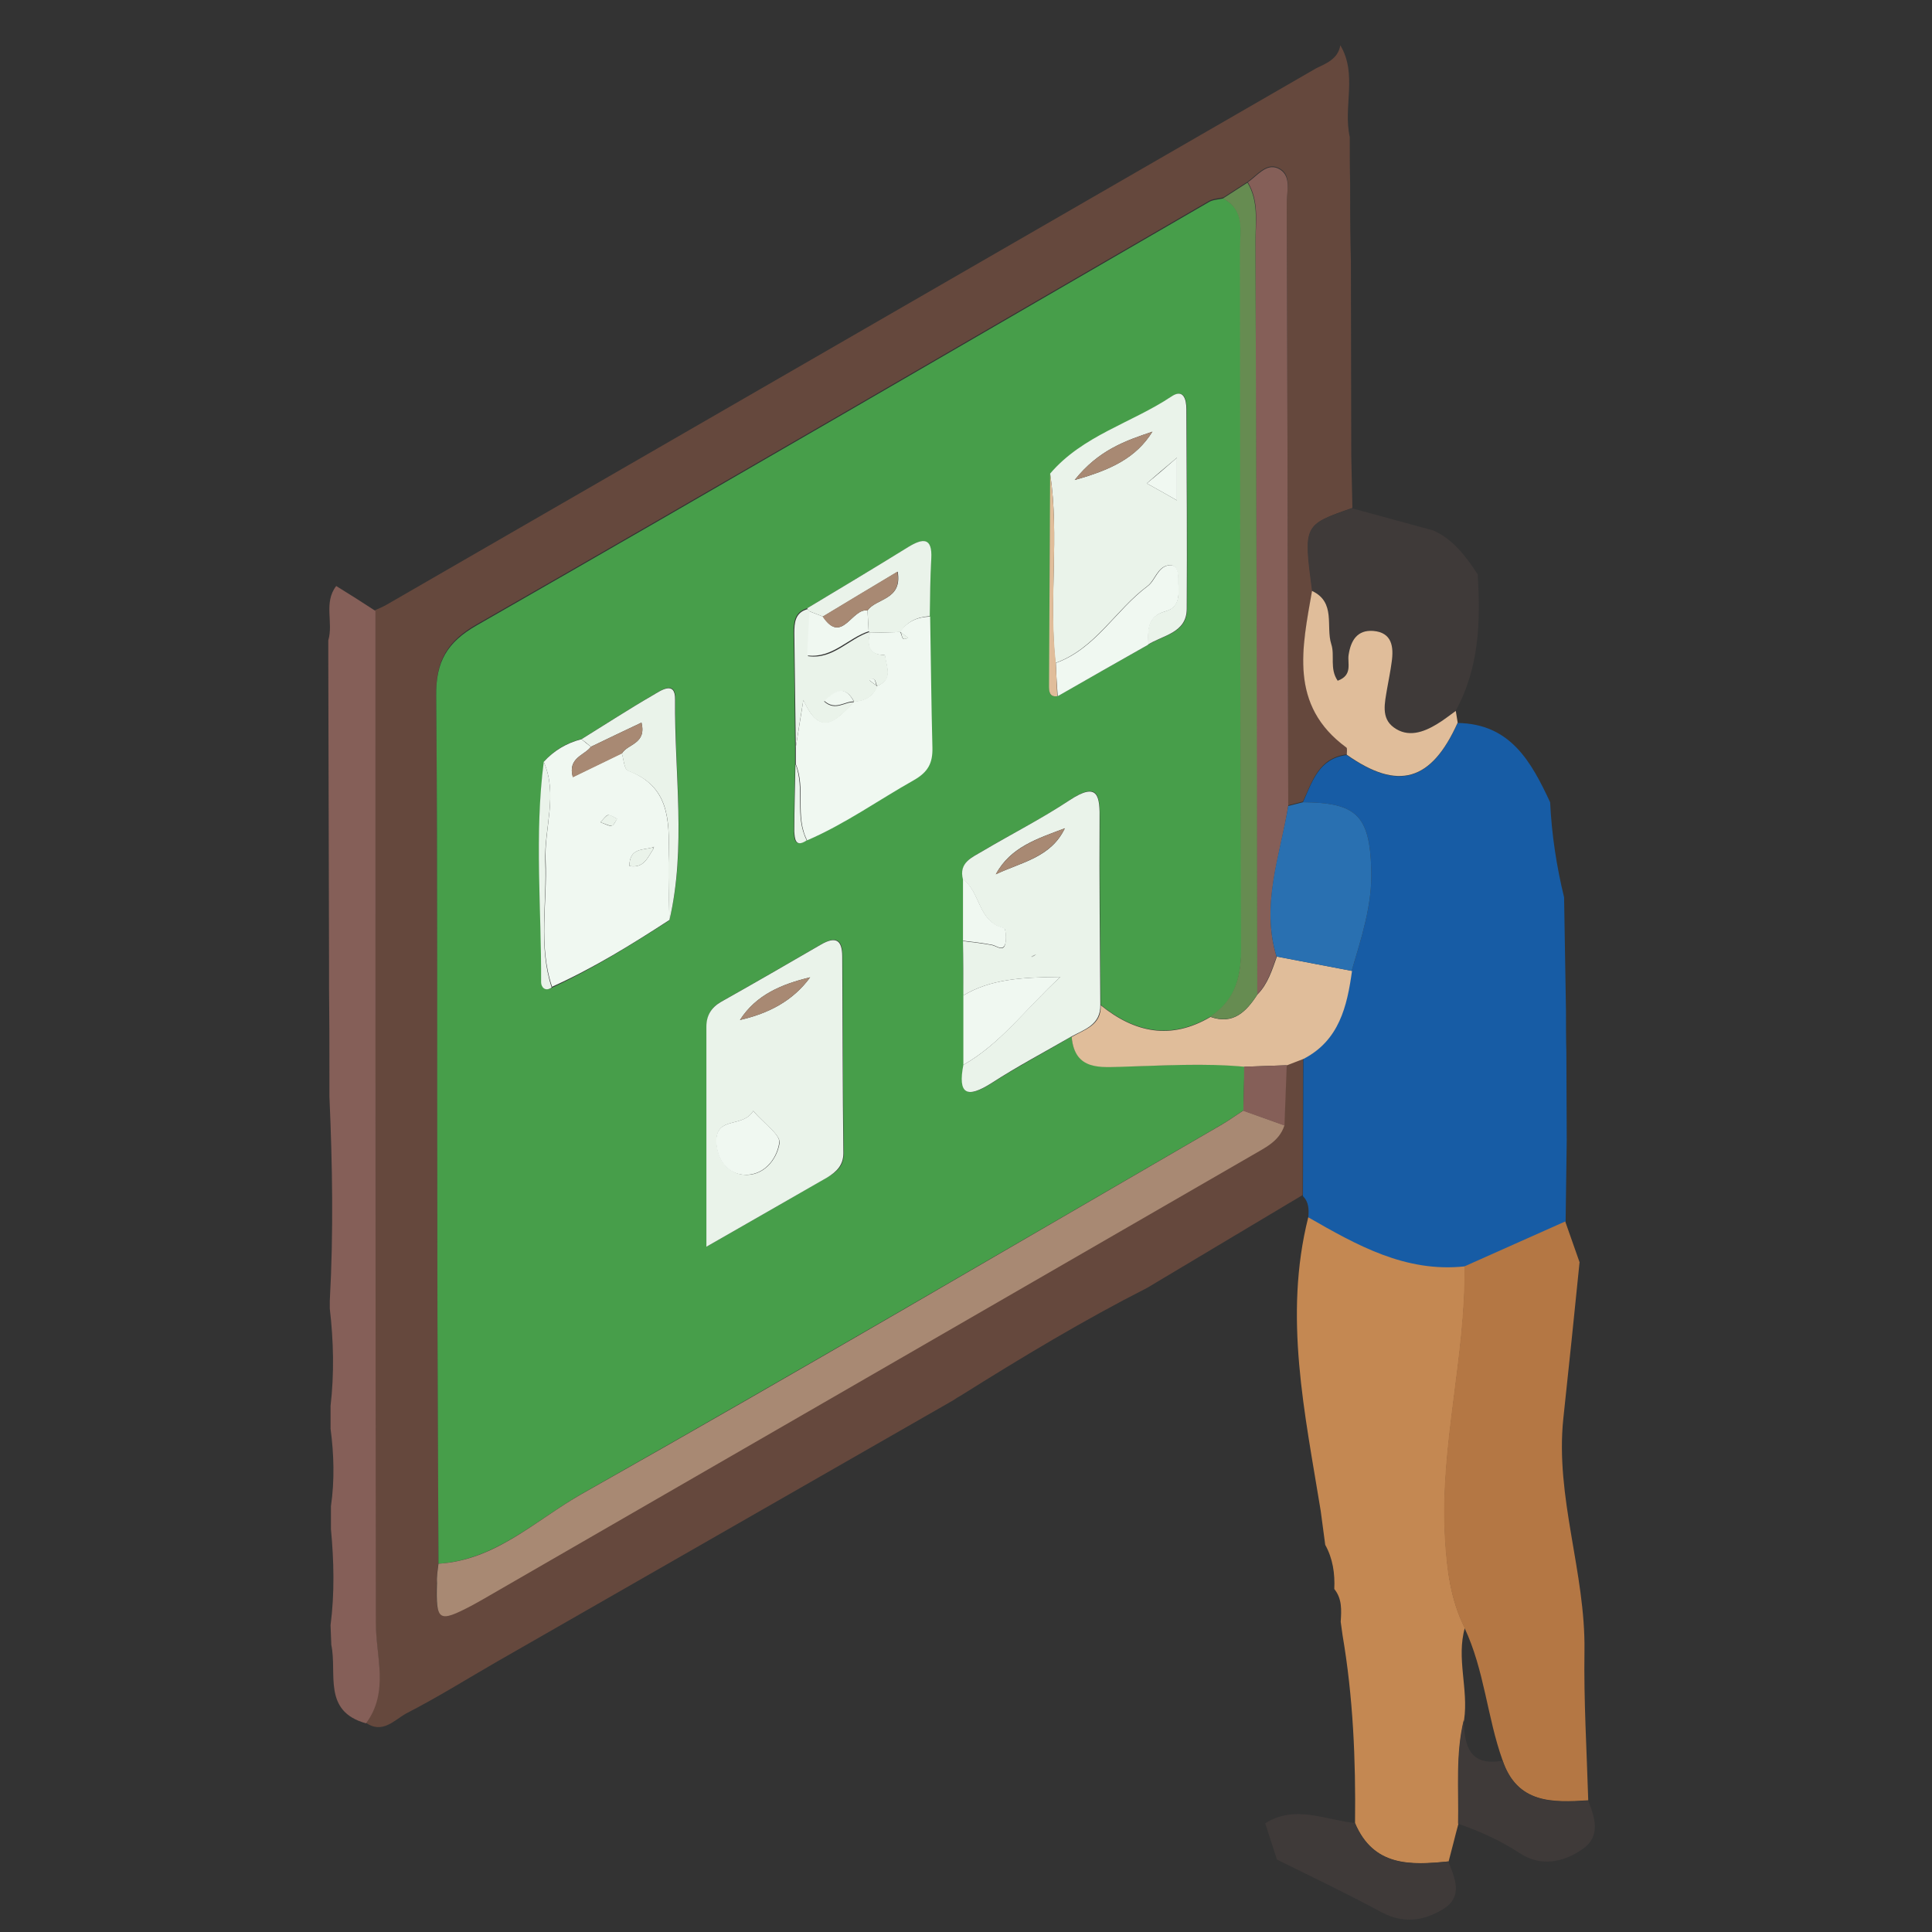 <?xml version="1.0" encoding="utf-8"?>
<!-- Generator: Adobe Illustrator 23.0.6, SVG Export Plug-In . SVG Version: 6.00 Build 0)  -->
<svg version="1.1" xmlns="http://www.w3.org/2000/svg" xmlns:xlink="http://www.w3.org/1999/xlink" x="0px" y="0px"
	 viewBox="0 0 512 512" style="enable-background:new 0 0 512 512;" xml:space="preserve">
<rect x="0" y="0" width="512" height="512" fill="#333333" stroke="none"/>
<style type="text/css">
	.st0{display:none;}
	.st1{display:inline;}
	.st2{fill:#65483D;}
	.st3{fill:#175CA5;}
	.st4{fill:#C48852;}
	.st5{fill:#B47744;}
	.st6{fill:#855F58;}
	.st7{fill:#3F3A39;}
	.st8{fill:#E0BD9A;}
	.st9{fill:#479E4A;}
	.st10{fill:#A88973;}
	.st11{fill:#2970B1;}
	.st12{fill:#668C51;}
	.st13{fill:#EAF3EA;}
	.st14{fill:#F0F8F1;}
</style>
<g id="Layer_1" class="st0">
	<path class="st1" d="M50.3,505c-9.6-2.8-18.1-7.2-22.4-16.8c-2-4.5-3.6-9.5-3.6-14.4c-0.3-40.5-0.2-81.1-0.2-121.6
		c0-0.6,0.1-1.2,0.2-2.1c20.5,0,40.7,0,61.6,0c0,30.7,0,61.4,0,92.5c114,0,227.4,0,341.4,0c0-30.7,0-61.5,0-92.5
		c20.8,0,41.1,0,62.2,0c0,1.8,0,3.6,0,5.5c0,37.1,0,74.3,0,111.4c0,22.4-5.4,30.1-26.2,37.9C325.6,505,188,505,50.3,505z"/>
	<path class="st1" d="M303.3,163.7c0,2.7,0,4.6,0,6.6c0,63.8,0,127.6,0,191.4c0,13.6-5.6,19.2-19,19.2c-18.7,0-37.5,0-56.2,0
		c-11.9,0-17.8-6-17.9-17.9c0-64.3,0-128.6,0-192.8c0-1.9,0-3.8,0-6.4c-2,0-3.7,0-5.4,0c-18.6,0-37.1,0.1-55.7-0.1
		c-11.8-0.1-19.2-10.2-15.3-20.7c0.9-2.4,2.4-4.6,4.1-6.5c35.3-40.4,70.5-80.8,105.9-121.1c8.1-9.2,17.9-9.2,26.1,0.1
		c35.2,40.2,70.4,80.5,105.6,120.7c4.7,5.4,7,11.3,3.9,18.2c-3.2,7-9.2,9.4-16.6,9.3c-17.9-0.1-35.9,0-53.8,0
		C307.3,163.7,305.6,163.7,303.3,163.7z"/>
</g>
<g id="Layer_2" class="st0">
	<path class="st1" d="M15.7,507c-0.8-0.5-1.6-1-2.4-1.5c-6.3-3.4-9.6-9.9-8.1-16.3c1.6-6.8,7.2-11.4,14.5-11.6c1.4-0.1,2.9,0,4.8,0
		c0-67.8,0-135.1,0-202.7c153.8,0,307.1,0,460.8,0c0,67.6,0,135,0,202.7c1.8,0,3,0,4.3,0c7.7,0.2,13.3,4.6,15,11.7
		c1.5,6.5-1.9,13.1-8.5,16.5c-0.7,0.4-1.3,0.8-1.9,1.2C334.6,507,175.1,507,15.7,507z M426.5,383.9c0-21.2,0-42.5,0-63.7
		c0-10.2-6-16.1-16.2-16.1c-20.7,0-41.5,0-62.2,0c-10.4,0-16.4,5.9-16.4,16.5c-0.1,42-0.1,84,0,126c0,10.5,6,16.4,16.5,16.4
		c20.6,0,41.2,0,61.8,0c10.8,0,16.6-5.9,16.6-16.7C426.5,425.4,426.5,404.7,426.5,383.9z M83.3,383.5c0,21.1,0,42.1,0,63.2
		c0,10.1,6,16.1,16.2,16.1c20.7,0,41.5,0,62.2,0c10.4,0,16.4-6,16.4-16.5c0.1-42,0.1-84,0-126c0-10.5-6-16.4-16.5-16.4
		c-20.6,0-41.2,0-61.8,0c-10.8,0-16.6,5.9-16.6,16.7C83.3,341.7,83.3,362.6,83.3,383.5z M302.2,383.4c0-20.9,0-41.8,0-62.7
		c0-11-5.7-16.7-16.6-16.7c-20.4,0-40.8,0-61.3,0c-11.2,0-16.8,5.6-16.8,16.9c0,41.7,0,83.3,0,125c0,11.3,5.6,16.9,16.8,16.9
		c20.3,0,40.5,0,60.8,0c11.5,0,17-5.6,17-17.2C302.2,424.9,302.2,404.2,302.2,383.4z"/>
	<path class="st1" d="M4.9,201.3c166.9,0,333.2,0,499.8,0c0,10.7,0.5,21.3-0.2,31.8c-0.4,6.9-6.8,11.8-13.9,12.1
		c-1.5,0.1-2.9,0-4.4,0c-154.2,0-308.4,0-462.6,0c-13.5,0-18.7-5.1-18.7-18.6C4.9,218.3,4.9,210,4.9,201.3z"/>
	<path class="st1" d="M151.8,171.5c-49,0-97.6,0-146.5,0c-2.1-22.3,1.4-43.1,16.2-60.9c3.1-3.7,6.9-6.9,10.3-10.4
		c2.2-2.3,4-2.2,6.7-0.3c24.6,17.5,55.2,17.4,80-0.1c2.5-1.7,4-1.8,6.3,0.1c16.2,13.6,25.3,30.9,26.9,52
		C152.2,158.2,151.8,164.5,151.8,171.5z"/>
	<path class="st1" d="M328.4,171.5c-49.2,0-97.8,0-146.7,0c-2.7-28.5,4.4-53,27-71.9c2.2-1.8,3.7-1.6,5.9,0
		c25.3,17.7,55.1,17.7,80.4,0c2.6-1.8,4.1-1.5,6.3,0.4c17.2,14.7,26.4,33.3,27,55.9C328.5,160.9,328.4,166,328.4,171.5z"/>
	<path class="st1" d="M504.9,171.5c-49.3,0-97.9,0-146.6,0c-2.7-28.3,4.3-52.8,26.7-71.6c2.2-1.8,3.8-2.1,6.3-0.3
		c25,17.7,54.9,17.6,80.4-0.1c2.3-1.6,3.8-1.7,5.9,0.1c16.9,14.2,26.1,32.3,27.2,54.3C505.1,159.7,504.9,165.4,504.9,171.5z"/>
	<path class="st1" d="M117.6,44c0.1,21.7-17.4,39.4-39.1,39.5c-21.6,0.1-39.3-17.6-39.3-39.2C39.2,22.8,56.6,5.2,78,5
		C99.7,4.8,117.5,22.3,117.6,44z"/>
	<path class="st1" d="M254.9,5c21.7,0,39.2,17.7,39.2,39.4c-0.1,21.6-17.8,39.2-39.5,39c-21.4-0.1-38.9-17.7-38.9-39.1
		C215.7,22.6,233.3,5,254.9,5z"/>
	<path class="st1" d="M431.5,5c21.7,0,39.2,17.7,39.1,39.4c-0.1,21.6-17.9,39.1-39.5,39c-21.4-0.1-38.9-17.7-38.9-39.2
		C392.2,22.6,409.8,5,431.5,5z"/>
	<path class="st1" d="M361.3,433.1c0-33.2,0-66.1,0-99.3c11.8,0,23.5,0,35.5,0c0,33,0,66,0,99.3
		C385.1,433.1,373.5,433.1,361.3,433.1z"/>
	<path class="st1" d="M112.9,433.2c0-33.3,0-66.2,0-99.4c11.8,0,23.5,0,35.5,0c0,33.1,0,66.1,0,99.4
		C136.6,433.2,125,433.2,112.9,433.2z"/>
	<path class="st1" d="M272.6,333.7c0,33.2,0,66.1,0,99.4c-11.7,0-23.3,0-35.3,0c0-33.1,0-66.1,0-99.4
		C249,333.7,260.5,333.7,272.6,333.7z"/>
</g>
<g id="Layer_3" class="st0">
	<path class="st1" d="M510.6,289.9c-14.5,26.7-32.3,50.8-54.1,71.9c-38.7,37.6-84.3,62.6-136.7,75.3c-62.4,15.1-122.7,8-180.9-18.2
		c-52-23.4-93.3-59.4-124.7-107c-4.7-7.1-8.8-14.7-13.1-22.1c0-2.7,0-5.3,0-8c11.2-20.4,24.2-39.5,39.7-56.9
		c36.4-40.6,80.5-69,132.5-85.3c25.6-8,51.9-12.1,78.7-13c1.1,0,2.2,0,3.6,0c0,10.6,0,20.8,0,31.5c-44.6,1.6-80.5,20-105.7,57.1
		c-18,26.4-24.7,56-20.2,87.6c9.4,65.2,64.8,111.9,129.1,110.3c63.9-1.6,123.1-52.5,124.6-127c10.3,0,20.7,0,31.5,0
		c0.3,15.5-1.7,30.8-6.8,45.3c-5,14.3-11.6,28-17.4,41.5c2.9-2,6.9-4.5,10.6-7.2c28.9-20.9,53.2-46.4,72.5-76.4
		c1.7-2.6,1.9-4.5-0.1-7c-11.7-14.6-23.2-29.3-34.8-44c-1.3-1.7-2.9-3.1-4.2-4.6c7.6-7.4,14.9-14.6,22.6-22.1
		c20.7,20.5,38.4,44.1,53.1,70.2C510.6,284.6,510.6,287.2,510.6,289.9z M121.5,373.8c-33.6-59-33.6-117.1,1-175.8
		c-1.3,0.6-1.8,0.9-2.4,1.2c-33.7,22-61.2,50.1-82.9,83.8c-1.6,2.5-1,4,0.4,6.2c16.5,25.8,36.7,48.3,60.5,67.4
		C105.7,362.7,113.7,368.1,121.5,373.8z"/>
	<path class="st1" d="M334.4,285.8c0.1,43.9-35.7,79.7-79.6,79.8c-43.9,0-79.7-35.8-79.6-79.7c0.1-43.7,35.6-79.3,79.4-79.5
		C298.5,206.1,334.4,241.8,334.4,285.8z M299.2,270c-4.9-19.5-27.9-34.2-49.1-31.8c-24.1,2.7-42.2,22.4-43.1,45.7
		c-0.9,23.4,16.9,43.2,31.9,46c0-13.4,0-26.9,0-40.3c0-13.9,5.7-19.6,19.6-19.6C272,270,285.5,270,299.2,270z"/>
	<path class="st1" d="M382.2,79.1c0,15.8,0,31.3,0,47.4c16,0,31.7,0,47.6,0c0,10.8,0,21,0,31.8c-15.6,0-31.2,0-47.4,0
		c0,16.2,0,31.8,0,47.7c-10.8,0-21,0-31.7,0c0-15.6,0-31.2,0-47.4c-16.2,0-31.8,0-47.7,0c0-10.8,0-21,0-31.7c15.5,0,31.2,0,47.4,0
		c0-16.2,0-31.8,0-47.7C361,79.1,371.2,79.1,382.2,79.1z"/>
</g>
<g id="Layer_4">
	<path class="st2" d="M355.2,12c4.6,7.7,0.7,16.3,2.5,24.3c0,4.1,0,8.2,0.1,12.3c0,5.4,0,10.9,0.1,16.3c0,1.4,0.1,2.8,0.1,4.2
		c0,17.2,0.1,34.5,0.1,51.7c0.1,4.6,0.2,9.2,0.3,13.8c-12.9,4.5-12.9,4.5-10.6,21.9c-2.7,15.1-6.2,30.3,9,41.5
		c0.3,0.2,0.1,1.3,0.1,1.9c-7.4,0.9-9.1,7.1-11.6,12.5c-1.3,0.3-2.6,0.7-3.9,1c-0.1-53.3-0.2-106.5-0.4-159.8c0-3.2,1.5-7.6-2.4-9.2
		c-3.1-1.3-5.5,2-7.9,3.7c-2.2,1.4-4.3,2.8-6.5,4.2c-1.3,0.3-2.8,0.3-3.9,1c-64.6,37.4-129.1,75-193.9,112.1
		c-7.9,4.5-10.9,9.7-10.8,18.6c0.4,48,0.3,96.1,0.3,144.1c0.1,28.7,0.2,57.4,0.3,86c-0.2,1.7-0.5,3.4-0.5,5.1
		c-0.3,10.2,0.4,10.6,9.2,6c0.9-0.5,1.8-1,2.7-1.5c68-39.2,136-78.5,203.9-117.7c3.5-2,7.4-3.7,8.8-8c0.2-5.3,0.4-10.6,0.6-16
		c1.5-0.6,2.9-1.1,4.4-1.7c0,12.1-0.1,24.3-0.1,36.4c-13.7,8.2-27.5,16.4-41.2,24.6c-16.9,8.6-33.2,18.4-49.3,28.5
		c-0.7,0.4-1.4,0.8-2.1,1.3c-40.3,23.1-80.5,46.1-120.8,69.2c-8,4.6-15.8,9.5-24,13.7c-3.2,1.7-6.4,5.7-10.9,2.5
		c6.2-8.4,2.7-17.7,2.6-26.7c-0.1-89.4-0.1-178.7-0.1-268.1c0.9-0.4,1.9-0.8,2.8-1.3c82.2-47.4,164.4-94.9,246.6-142.3
		C351.5,16.8,354.6,15.6,355.2,12z"/>
	<path class="st3" d="M345.3,317c0-12.1,0.1-24.3,0.1-36.4c9.4-5,11.5-13.9,12.8-23.3c2.6-8.8,5.5-17.5,5.2-26.8
		c-0.4-14.4-3.9-17.8-18.1-17.9c2.5-5.5,4.2-11.6,11.6-12.5c13.7,9.6,22.4,7,29.4-8.5c14,0.2,19.5,10.3,24.5,21
		c0.4,8.5,1.7,17,3.7,25.2c0.2,10,0.3,20.1,0.5,30.1c0,3.6,0,7.2,0.1,10.9c0,7.8,0.1,15.6,0.1,23.4c-0.1,7.2-0.2,14.5-0.3,21.7
		c-8.9,4-17.8,7.9-26.7,11.9c-15.7,1.7-28.7-5.6-41.5-13C346.9,320.6,346.9,318.6,345.3,317z"/>
	<path class="st4" d="M346.7,322.6c12.9,7.4,25.8,14.7,41.5,13c0.3,24.1-6.6,47.6-5.2,71.9c0.5,8.5,1.4,16.3,5.2,23.9
		c-2.3,8.1,1,16.2-0.2,24.4c-2.2,9.1-1.3,18.3-1.5,27.5c-0.9,3.3-1.7,6.7-2.6,10c-10.1,1-19.9,1.4-24.8-10.2
		c0.2-16.7-0.5-33.3-3.3-49.7c-0.2-1.2-0.3-2.4-0.5-3.6c0.2-3.1,0.4-6.1-1.7-8.7c0.2-4.1-0.4-8.1-2.4-11.7c-0.4-3-0.8-6-1.2-9
		C345.8,374.5,340.1,348.8,346.7,322.6z"/>
	<path class="st5" d="M388.1,431.4c-3.7-7.5-4.7-15.3-5.2-23.9c-1.4-24.3,5.5-47.8,5.2-71.9c8.9-4,17.8-7.9,26.7-11.9
		c1.3,3.6,2.5,7.2,3.8,10.8c-1.4,13.8-2.8,27.6-4.3,41.4c-2.2,20.9,5.9,40.8,5.6,61.6c-0.2,13.2,0.6,26.4,1,39.6
		c-9.5,0.6-18.8,0.9-22.7-10.6C394.1,455.1,393.4,442.6,388.1,431.4z"/>
	<path class="st6" d="M99.5,161.9c0,89.4,0,178.7,0.1,268.1c0,9,3.6,18.3-2.6,26.7c-11.6-3.2-7.6-13.2-9.2-20.8
		c-0.1-1.7-0.1-3.5-0.2-5.2c1.1-8.5,0.9-17,0.1-25.5c0-2,0-4,0-6c1-6.9,0.8-13.8-0.1-20.6c0-2,0-4,0-6c1-8.6,0.8-17.2-0.2-25.8
		c0-0.7,0-1.4,0-2.1c1-18,0.7-36.1-0.1-54.1c0-2,0-4.1,0-6.1c0-7.5,0-15-0.1-22.6c0-2,0-4.1,0-6.1c-0.1-27.3-0.1-54.6-0.2-82
		c0-1.4,0-2.7,0-4.1c1.4-4.7-1.3-10,2.1-14.4C92.5,157.4,96,159.6,99.5,161.9z"/>
	<path class="st7" d="M347.7,156.6c-2.3-17.5-2.3-17.5,10.6-21.9c7.2,2,14.4,3.9,21.6,5.9c5.3,2.4,8.6,6.9,11.7,11.6
		c0.8,12.6,0.4,24.9-5.9,36.3c-1.7,1.2-3.3,2.4-5,3.5c-3.6,2.2-7.7,3.6-11.4,0.9c-3.5-2.6-2.4-6.7-1.8-10.3c0.4-2.3,0.9-4.7,1.2-7
		c0.5-4,0.1-7.8-4.9-8.3c-4.1-0.4-5.8,2.5-6.5,6.3c-0.4,2.3,1.3,5.5-2.9,6.9c-2.1-3.1-0.7-6.7-1.7-9.7
		C351.3,165.9,354.1,159.5,347.7,156.6z"/>
	<path class="st8" d="M347.7,156.6c6.4,3,3.6,9.4,5.1,14.1c1,3-0.5,6.5,1.7,9.7c4.1-1.5,2.5-4.7,2.9-6.9c0.6-3.8,2.3-6.6,6.5-6.3
		c5,0.4,5.5,4.2,4.9,8.3c-0.3,2.3-0.8,4.7-1.2,7c-0.6,3.7-1.7,7.8,1.8,10.3c3.7,2.7,7.8,1.3,11.4-0.9c1.7-1,3.3-2.3,5-3.5
		c0.2,1,0.3,2.1,0.5,3.1c-7,15.6-15.8,18.1-29.4,8.5c0-0.7,0.2-1.7-0.1-1.9C341.5,186.9,345.1,171.6,347.7,156.6z"/>
	<path class="st7" d="M338.4,492.8c-1-3.2-2.1-6.4-3.1-9.6c7.9-5,15.8-0.9,23.7-0.1c4.9,11.6,14.7,11.3,24.8,10.2
		c1.8,4.5,4,9.3-1.3,12.6c-5,3.1-10.5,4-16.3,0.9C357.1,501.9,347.7,497.4,338.4,492.8z"/>
	<path class="st7" d="M398.2,466.6c3.9,11.4,13.2,11.2,22.7,10.6c1.8,4.6,3.4,9.5-1.6,12.9c-5.1,3.5-11,4.6-16.4,1.1
		c-5.2-3.4-10.7-5.9-16.5-7.9c0.2-9.2-0.7-18.4,1.5-27.5C388.1,462.5,389.3,468.2,398.2,466.6z"/>
	<path class="st9" d="M116.2,414.4c-0.1-28.7-0.3-57.4-0.3-86c-0.1-48,0.1-96.1-0.3-144.1c-0.1-9,2.9-14.1,10.8-18.6
		c64.8-37.1,129.3-74.7,193.9-112.1c1.1-0.7,2.6-0.7,3.9-1c5.9,3.1,4.5,8.7,4.5,13.6c0.1,61.4,0,122.8,0.3,184.1
		c0,8-1.2,14.6-8.2,19.1c-10.5,6.2-20.1,4.2-29.1-3.1c-0.1-16.3-0.3-32.7-0.2-49c0-6.4-0.3-10.4-8-5.3c-7.3,4.9-15.3,8.9-22.9,13.4
		c-2.8,1.7-6.5,3-5.3,7.6c0,5.5,0,10.9,0,16.4c0,4.8,0,9.6,0.1,14.4c0,6.1,0,12.3,0,18.4c-1.5,7.8,1,9,7.5,4.8
		c6.9-4.4,14.1-8.2,21.1-12.3c0.8,9,7.9,8,13.6,7.9c10.7-0.2,21.5-1,32.2,0c-0.1,3.9-0.2,7.7-0.2,11.6c-2,1.3-3.9,2.7-6,3.9
		c-56.4,32.7-112.6,65.6-169.3,97.7C142,402.8,131.4,413.4,116.2,414.4z M280.2,184.5c8-4.5,16-9.1,24-13.6
		c4.1-2.6,10.4-3.1,10.4-9.6c0.1-17.6,0-35.3-0.1-52.9c0-2.6-0.8-5.5-4-3.3c-10.5,7.1-23.5,10.3-32.1,20.4
		c-0.1,18.8-0.3,37.6-0.3,56.5C278,183.2,278.1,184.8,280.2,184.5z M213.9,161.2c-3.3,1-3.6,3.6-3.6,6.4c0.2,10.1,0.3,20.2,0.4,30.3
		c0,1.5,0,3,0,4.5c-0.1,6-0.3,11.9-0.3,17.9c0,1.8,0.1,4.4,3.3,2.4c10-4.3,18.8-10.6,28.2-15.9c4-2.2,5.1-4.6,5-8.7
		c-0.3-11.6-0.4-23.1-0.6-34.7c0.1-5.1,0.1-10.2,0.4-15.3c0.3-5.6-2.2-5.5-6-3.1C231.9,150.4,222.9,155.8,213.9,161.2z M177.4,243.9
		c4.6-19.4,1.3-39,1.6-58.6c0.1-5.2-3.9-2.3-5.8-1.2c-6.4,3.7-12.7,7.8-19,11.7c-3.9,1-7.3,2.9-10,6c-2.5,19.5-0.7,39-0.6,58.5
		c0,1.2,1,2.5,2.8,1.4C157.2,256.7,167.3,250.4,177.4,243.9z M187.2,330.4c12.2-7,22.2-12.7,32.2-18.5c2.5-1.4,4.3-3.1,4.2-6.4
		c-0.2-17.4-0.2-34.7-0.3-52.1c0-4.5-1.8-5.4-5.6-3.2c-8.8,5.1-17.6,10.2-26.5,15.2c-2.7,1.5-3.9,3.6-3.9,6.6
		C187.2,290.8,187.2,309.4,187.2,330.4z"/>
	<path class="st10" d="M116.2,414.4c15.2-0.9,25.8-11.6,38-18.5c56.7-32,112.9-65,169.3-97.7c2.1-1.2,4-2.6,6-3.9
		c3.6,1.3,7.2,2.6,10.9,3.9c-1.4,4.4-5.3,6-8.8,8.1c-68,39.3-136,78.5-203.9,117.7c-0.9,0.5-1.8,1-2.7,1.5c-8.8,4.6-9.5,4.2-9.2-6
		C115.7,417.7,116,416.1,116.2,414.4z"/>
	<path class="st6" d="M330.7,48.3c2.5-1.7,4.8-5,7.9-3.7c3.8,1.7,2.4,6,2.4,9.2c0.2,53.3,0.3,106.5,0.4,159.8
		c-2.1,13.2-7.3,26.2-3.1,39.9c-1.3,3.6-2.4,7.3-5.2,10.1c-0.1-66.4-0.2-132.9-0.4-199.3C332.8,58.9,333.7,53.3,330.7,48.3z"/>
	<path class="st8" d="M333.2,263.6c2.8-2.8,3.9-6.5,5.2-10.1c6.6,1.3,13.2,2.5,19.9,3.8c-1.3,9.4-3.4,18.4-12.8,23.3
		c-1.5,0.6-2.9,1.1-4.4,1.7c-3.8,0.1-7.5,0.3-11.3,0.4c-10.7-1-21.5-0.3-32.2,0c-5.7,0.1-12.8,1.2-13.6-7.9c3.5-2,7.9-3.1,7.7-8.4
		c9,7.3,18.6,9.3,29.1,3.1C326.8,271.6,330.2,268.2,333.2,263.6z"/>
	<path class="st11" d="M358.2,257.3c-6.6-1.3-13.3-2.5-19.9-3.8c-4.2-13.7,0.9-26.7,3.1-39.9c1.3-0.3,2.6-0.7,3.9-1
		c14.2,0.1,17.7,3.5,18.1,17.9C363.7,239.8,360.8,248.5,358.2,257.3z"/>
	<path class="st12" d="M333.2,263.6c-3,4.5-6.4,8-12.5,5.8c7-4.6,8.3-11.1,8.2-19.1c-0.3-61.4-0.2-122.8-0.3-184.1
		c0-4.9,1.4-10.5-4.5-13.6c2.2-1.4,4.3-2.8,6.5-4.2c3,5,2.1,10.6,2.1,16C333,130.7,333.1,197.2,333.2,263.6z"/>
	<path class="st6" d="M329.7,282.7c3.8-0.1,7.5-0.3,11.3-0.4c-0.2,5.3-0.4,10.6-0.6,16c-3.6-1.3-7.2-2.6-10.9-3.9
		C329.6,290.4,329.7,286.6,329.7,282.7z"/>
	<path class="st13" d="M187.2,330.4c0-21,0-39.6,0-58.3c0-3,1.3-5.1,3.9-6.6c8.9-5,17.7-10.1,26.5-15.2c3.8-2.2,5.6-1.3,5.6,3.2
		c0.1,17.4,0.1,34.7,0.3,52.1c0,3.2-1.8,4.9-4.2,6.4C209.4,317.7,199.4,323.4,187.2,330.4z M199.6,294.4c-2.6,4.6-9.9,1.3-9.7,8.1
		c0.1,4.4,2.7,8.3,7,8.8c5.3,0.6,9-3.9,9.7-8.4C206.8,300.7,202.5,297.8,199.6,294.4z M214.7,259c-7.5,1.8-14.3,4.6-18.6,11.3
		C203.6,268.6,210.1,265.3,214.7,259z"/>
	<path class="st13" d="M291.6,266.3c0.1,5.3-4.2,6.5-7.7,8.4c-7.1,4.1-14.3,7.9-21.1,12.3c-6.6,4.2-9,3-7.5-4.8
		c9.9-5.6,16.3-14.7,25.7-23.3c-10.5,0.1-18.5,0.6-25.7,4.9c0-4.8,0-9.6-0.1-14.4c2.6,0.3,5.3,0.6,7.8,1.1c1.2,0.3,2.7,1.6,3.3,0
		c0.5-1.3,0.2-4.4-0.2-4.5c-7-1.6-6.2-9.6-10.9-12.9c-1.2-4.6,2.5-5.9,5.3-7.6c7.6-4.5,15.5-8.5,22.9-13.4c7.7-5.1,8.1-1.1,8,5.3
		C291.3,233.6,291.5,250,291.6,266.3z M273.5,253.6c0.4-0.2,0.8-0.5,1.1-0.7c-0.4,0.2-0.9,0.4-1.3,0.6L273.5,253.6z M263.9,231.7
		c6.7-3.2,14.6-4.4,18.3-12.2C275.1,222.2,267.8,224.4,263.9,231.7z"/>
	<path class="st13" d="M278.3,125.5c8.6-10.1,21.6-13.4,32.1-20.4c3.2-2.2,4,0.7,4,3.3c0.1,17.6,0.2,35.3,0.1,52.9
		c0,6.5-6.4,7-10.4,9.6c0.2-3.7-0.4-7.5,4.7-8.9c4.4-1.2,3.4-5.3,3.4-8.6c0-1.6-0.3-3.9-2.5-3.6c-3,0.4-3.6,4-5.6,5.5
		c-8.5,6.3-13.8,16.6-24.4,20.4C277.9,159.1,280.8,142.2,278.3,125.5z M284.8,127.2c9.7-2.7,16.3-5.9,20.6-12.8
		C298.3,116.8,291.2,119.2,284.8,127.2z M311.9,121.3c-3.1,2.6-5.5,4.6-8,6.8c2.9,1.6,5.4,3,8,4.5
		C311.9,128.8,311.9,125.5,311.9,121.3z"/>
	<path class="st14" d="M144.1,201.9c2.7-3,6.1-5,10-6c0.8,0.7,1.7,1.4,2.5,2c-1.7,2.3-6.2,2.9-4.8,8c4.7-2.3,8.9-4.3,13-6.3
		c0.5,1.6,0.6,4.2,1.6,4.6c10.9,4.1,11,13.1,10.8,22.4c-0.1,5.7,0.1,11.5,0.2,17.2c-10,6.5-20.2,12.8-31.1,17.7
		c-3.7-11-1.2-22.4-1.7-33.5C144.2,219.4,147.9,210.6,144.1,201.9z M172.9,224.6c-2.5,0.7-6.1,0.1-6.1,4.9c3.9,0.7,4.9-2.4,6.4-4.6
		l0.1-0.5L172.9,224.6z M159.1,217.9c1.4,0.5,2.3,1.1,3,0.9c0.6-0.1,1-1.2,1.4-1.8c-0.8-0.4-1.6-1-2.4-1
		C160.6,216.1,160,217,159.1,217.9z"/>
	<path class="st14" d="M246.5,163.4c0.2,11.6,0.3,23.1,0.6,34.7c0.1,4.1-1.1,6.5-5,8.7c-9.4,5.3-18.2,11.6-28.2,15.9
		c-3.3-6.4-0.3-13.7-3-20.2c0-1.5,0-3,0-4.5c0.6-3.9,1.3-7.8,2-12.6c4.6,10.5,9,5,13.4,0.6l0-0.1c2.8-0.2,5-1.2,6.1-4.1l0,0
		c4.4-1.8,2.4-5.2,2.1-8.1c0,0-0.1-0.1-0.1-0.1c-4.2,0-4.7-2.5-3.9-5.9c2.7-0.1,5.3-0.1,8-0.2c0.7,0.6,0.2,2.7,2.1,1.5
		c-0.7-0.5-1.4-1.1-2.1-1.6C240.5,164.6,243.2,163.5,246.5,163.4z"/>
	<path class="st13" d="M177.4,243.9c-0.1-5.7-0.4-11.5-0.2-17.2c0.2-9.4,0.2-18.4-10.8-22.4c-1-0.4-1.1-3-1.6-4.6
		c1.5-2.6,6.6-2.5,5.2-8.2c-4.7,2.2-9,4.3-13.4,6.4c-0.8-0.7-1.7-1.4-2.5-2c6.3-3.9,12.6-8,19-11.7c1.9-1.1,5.9-4,5.8,1.2
		C178.7,204.9,181.9,224.5,177.4,243.9z"/>
	<path class="st13" d="M230.6,167.7c-0.8,3.3-0.3,5.8,3.9,5.9l0.1,0.1c0.3,3,2.3,6.4-2.1,8.1c-0.6-0.6-0.2-2.7-2.1-1.5
		c0.7,0.5,1.4,1.1,2.1,1.6c-1.1,2.8-3.3,3.9-6.1,4.1c-2.6-4.7-5-2.7-8-0.1c3,2.7,5.5,0,7.9,0.2c-4.4,4.5-8.8,9.9-13.4-0.6
		c-0.8,4.8-1.4,8.7-2,12.6c-0.1-10.1-0.3-20.2-0.4-30.3c0-2.8,0.2-5.5,3.6-6.4c0,0,0.6,0.8,0.6,0.8c-0.2,3.8-0.4,7.7-0.6,11.6
		c0,0,0.1,0.1,0.1,0.1c6.6,0.9,10.7-4.6,16.2-6.4L230.6,167.7z"/>
	<path class="st14" d="M279.8,175.7c10.6-3.8,15.8-14,24.4-20.4c2-1.5,2.6-5.1,5.6-5.5c2.2-0.3,2.5,1.9,2.5,3.6
		c-0.1,3.3,1,7.4-3.4,8.6c-5.1,1.4-4.5,5.2-4.7,8.9c-8,4.5-16,9.1-23.9,13.6C280.1,181.6,279.9,178.7,279.8,175.7z"/>
	<path class="st13" d="M238.6,167.5c-2.7,0.1-5.3,0.1-8,0.2c0,0-0.4-0.4-0.4-0.4c-0.1-1.8-0.2-3.7-0.3-5.5c2.2-3.3,9.3-2.7,8-10.3
		c-7.2,4.3-13.5,8.1-19.8,11.9c-1.2-0.5-2.4-0.9-3.6-1.4c0,0-0.6-0.8-0.6-0.8c9-5.4,18-10.8,26.9-16.3c3.8-2.3,6.3-2.5,6,3.1
		c-0.3,5.1-0.3,10.2-0.4,15.3C243.2,163.5,240.5,164.6,238.6,167.5L238.6,167.5z"/>
	<path class="st14" d="M255.3,263.8c7.2-4.3,15.2-4.8,25.7-4.9c-9.3,8.6-15.8,17.7-25.7,23.3C255.3,276,255.3,269.9,255.3,263.8z"/>
	<path class="st13" d="M144.1,201.9c3.8,8.7,0.1,17.5,0.4,26.3c0.5,11.2-1.9,22.5,1.7,33.5c-1.7,1.2-2.8-0.1-2.8-1.4
		C143.5,240.8,141.6,221.3,144.1,201.9z"/>
	<path class="st8" d="M279.8,175.7c0.1,2.9,0.3,5.9,0.4,8.8c-2.1,0.3-2.2-1.3-2.2-2.6c0.1-18.8,0.2-37.6,0.3-56.4
		C280.8,142.2,277.9,159.1,279.8,175.7z"/>
	<path class="st14" d="M255.2,233c4.7,3.3,3.9,11.3,10.9,12.9c0.4,0.1,0.8,3.2,0.2,4.5c-0.7,1.6-2.1,0.3-3.3,0
		c-2.6-0.5-5.2-0.8-7.8-1.1C255.2,243.9,255.2,238.5,255.2,233z"/>
	<path class="st13" d="M210.8,202.5c2.6,6.5-0.3,13.8,3,20.2c-3.1,2.1-3.2-0.6-3.3-2.4C210.5,214.4,210.7,208.4,210.8,202.5z"/>
	<path class="st14" d="M199.6,294.4c2.9,3.4,7.3,6.3,6.9,8.5c-0.7,4.5-4.3,8.9-9.7,8.4c-4.3-0.4-6.9-4.4-7-8.8
		C189.7,295.7,196.9,299,199.6,294.4z"/>
	<path class="st10" d="M214.7,259c-4.6,6.3-11.1,9.6-18.6,11.3C200.4,263.6,207.2,260.8,214.7,259z"/>
	<path class="st10" d="M263.9,231.7c4-7.3,11.3-9.5,18.3-12.2C278.4,227.3,270.5,228.5,263.9,231.7z"/>
	<path class="st14" d="M273.3,253.5c0.4-0.2,0.9-0.4,1.3-0.6c-0.4,0.2-0.8,0.5-1.1,0.7L273.3,253.5z"/>
	<path class="st14" d="M273.5,253.6c0,0-0.2-0.2-0.2-0.2C273.3,253.5,273.5,253.6,273.5,253.6z"/>
	<path class="st10" d="M284.8,127.2c6.4-8,13.5-10.4,20.6-12.8C301.1,121.3,294.5,124.5,284.8,127.2z"/>
	<path class="st14" d="M311.9,121.3c0,4.2,0,7.4,0,11.3c-2.6-1.5-5.1-2.9-8-4.5C306.5,126,308.8,124,311.9,121.3z"/>
	<path class="st10" d="M156.6,197.9c4.4-2.1,8.7-4.2,13.4-6.4c1.4,5.7-3.7,5.6-5.2,8.2c-4.1,2-8.3,4-13,6.3
		C150.4,200.8,154.9,200.2,156.6,197.9z"/>
	<path class="st13" d="M173.2,224.9c-1.5,2.2-2.5,5.3-6.4,4.6c0-4.8,3.5-4.2,6.1-4.9L173.2,224.9z"/>
	<path class="st13" d="M159.1,217.9c0.9-0.9,1.5-1.8,2.1-1.9c0.7-0.1,1.6,0.6,2.4,1c-0.5,0.6-0.9,1.7-1.4,1.8
		C161.3,218.9,160.4,218.3,159.1,217.9z"/>
	<polygon class="st13" points="172.9,224.6 173.3,224.5 173.2,224.9 	"/>
	<path class="st13" d="M238.6,167.4c0.7,0.5,1.4,1.1,2.1,1.6C238.7,170.2,239.2,168,238.6,167.4
		C238.6,167.5,238.6,167.4,238.6,167.4z"/>
	<path class="st13" d="M234.4,173.6C234.4,173.6,234.5,173.6,234.4,173.6C234.5,173.6,234.4,173.6,234.4,173.6z"/>
	<path class="st14" d="M229.9,161.8c0.1,1.8,0.2,3.7,0.3,5.5c-5.5,1.8-9.6,7.2-16.2,6.4l-0.1-0.1c0.2-3.9,0.4-7.7,0.6-11.6
		c1.2,0.5,2.4,0.9,3.6,1.4C223.1,171,225.8,161,229.9,161.8z"/>
	<path class="st14" d="M226.3,185.9c-2.5-0.1-4.9,2.5-7.9-0.2C221.3,183.2,223.7,181.2,226.3,185.9
		C226.3,185.9,226.3,185.9,226.3,185.9z"/>
	<path class="st14" d="M232.4,181.8c-0.7-0.5-1.4-1.1-2.1-1.6C232.3,179,231.8,181.2,232.4,181.8
		C232.4,181.8,232.4,181.8,232.4,181.8z"/>
	<path class="st14" d="M214,173.7c0,0-0.1-0.1-0.1-0.1C213.9,173.6,214,173.7,214,173.7z"/>
	<path class="st10" d="M229.9,161.8c-4.1-0.8-6.8,9.2-11.9,1.6c6.3-3.8,12.6-7.6,19.8-11.9C239.2,159.1,232.1,158.5,229.9,161.8z"/>
</g>
</svg>
